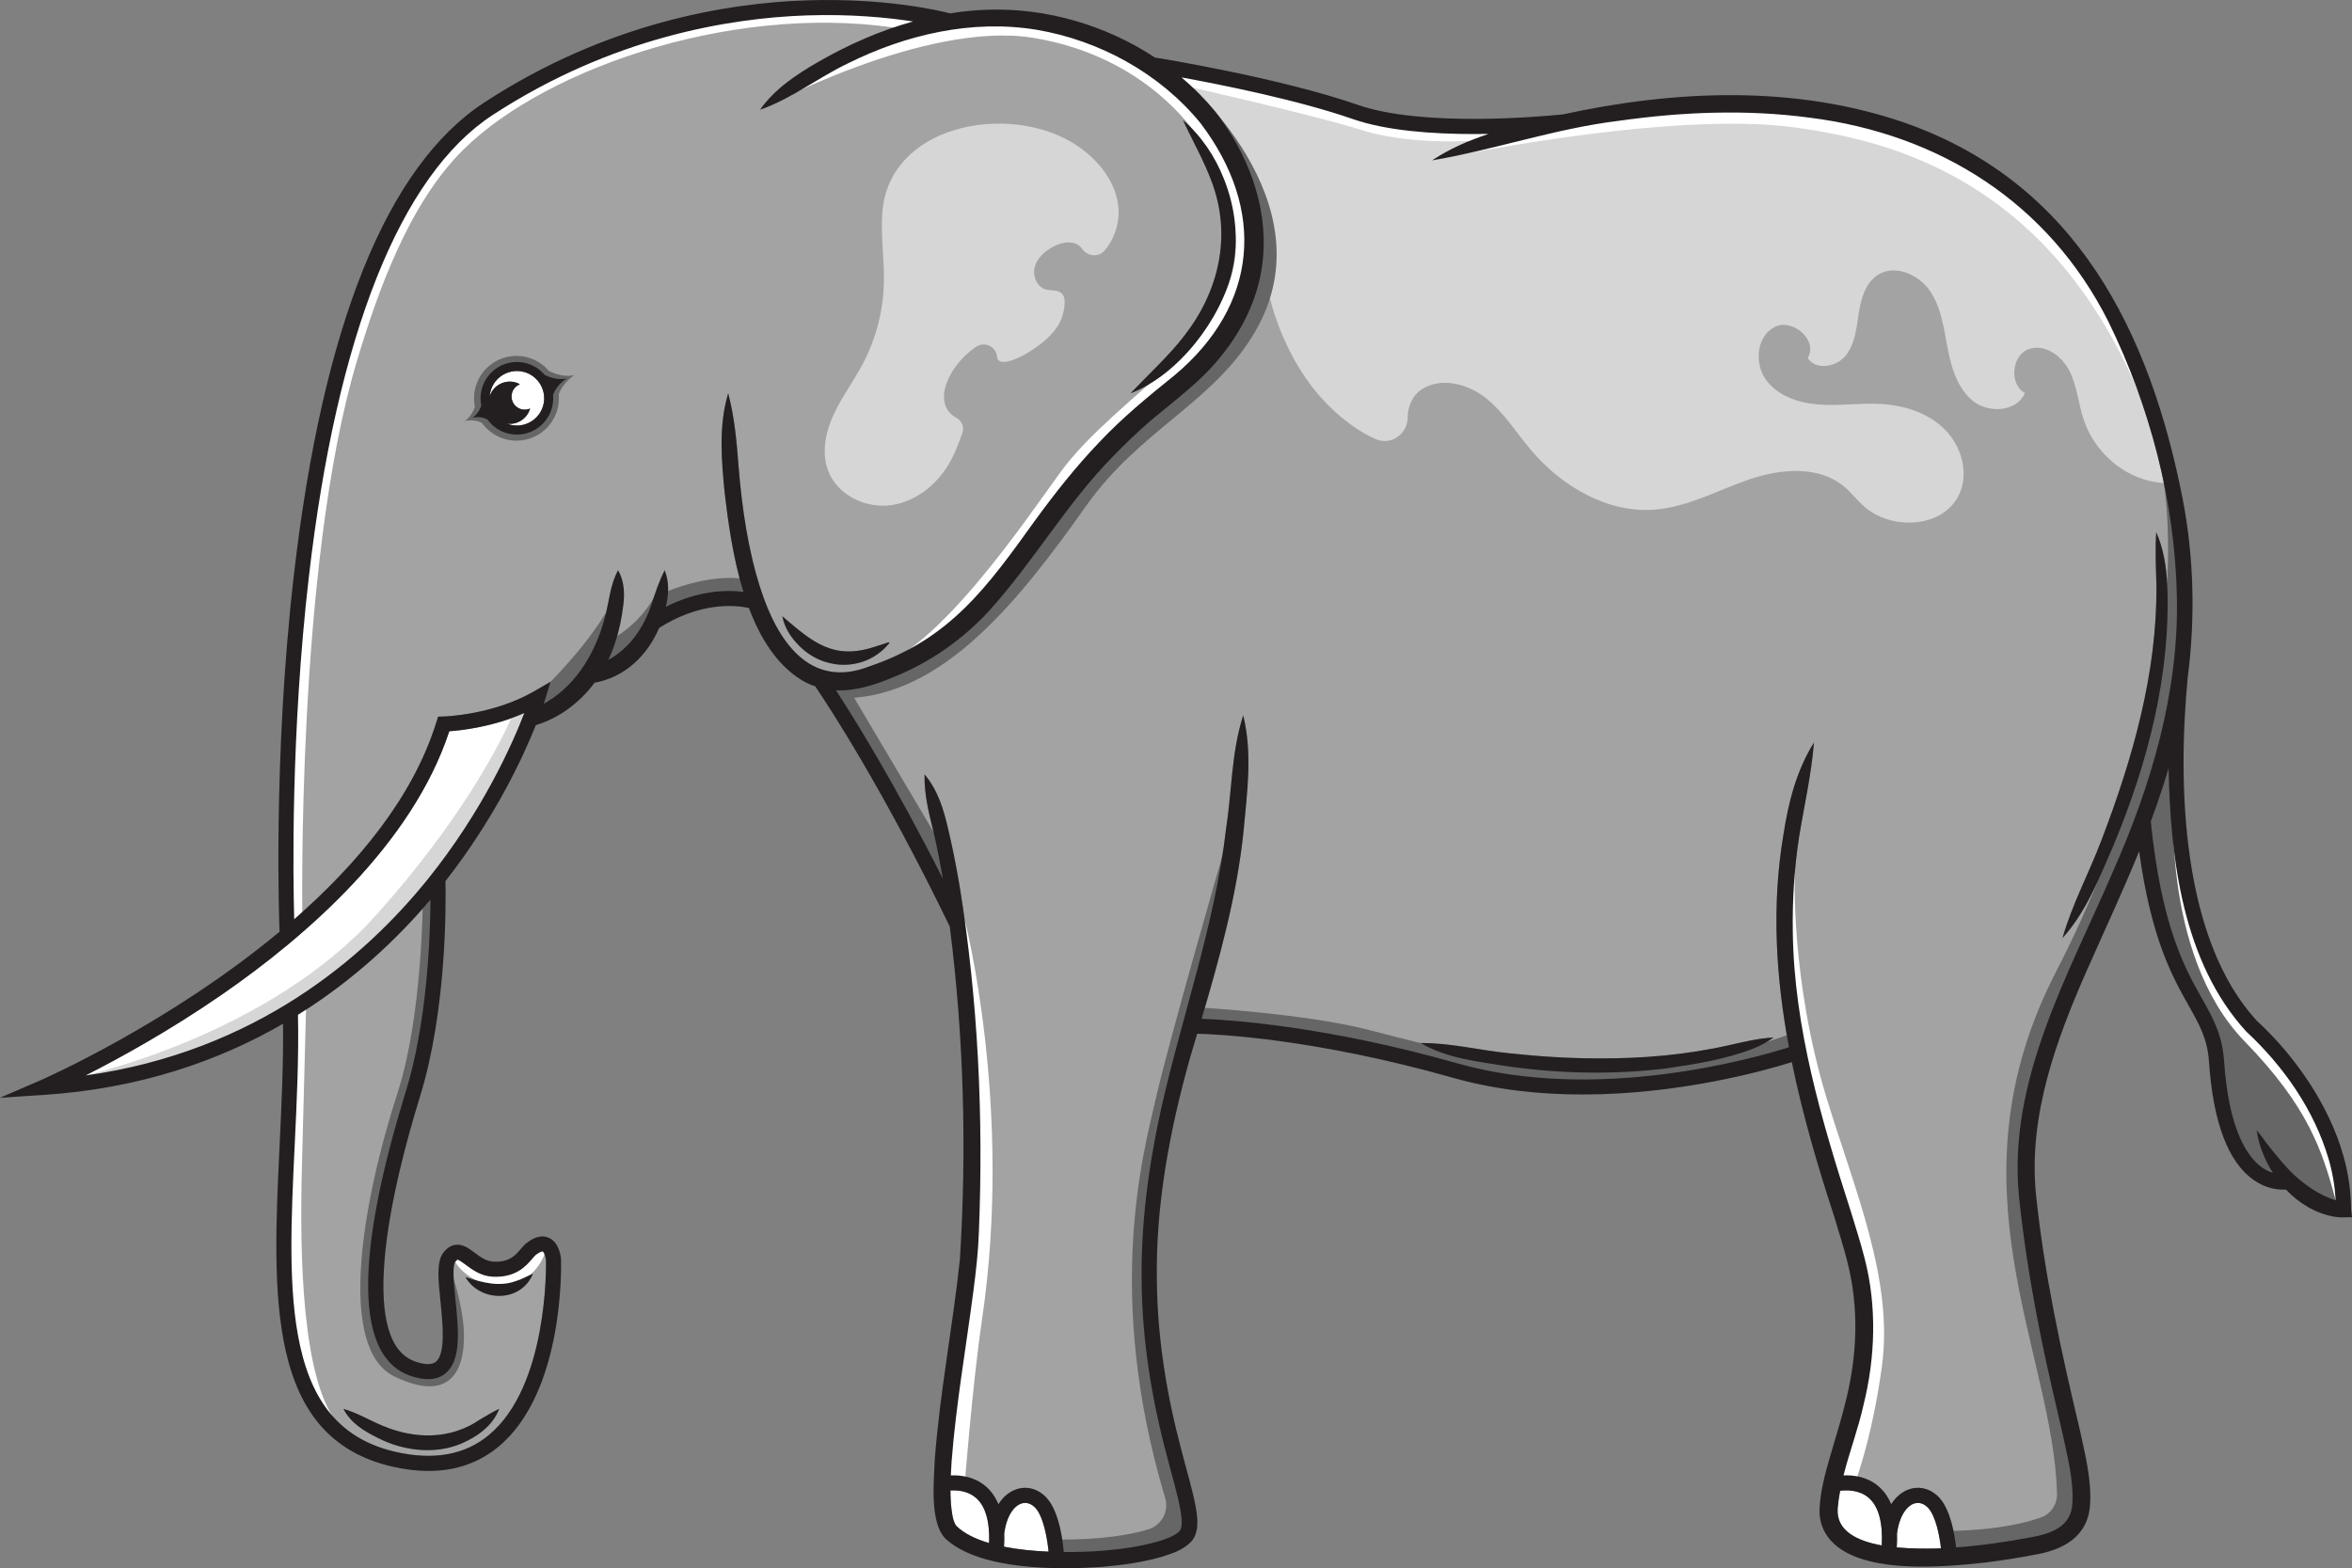 <?xml version="1.0" encoding="utf-8"?>
<!-- Generator: Adobe Illustrator 28.3.0, SVG Export Plug-In . SVG Version: 6.00 Build 0)  -->
<svg version="1.1" id="elephant" xmlns="http://www.w3.org/2000/svg" xmlns:xlink="http://www.w3.org/1999/xlink" x="0px" y="0px"
	 viewBox="0 0 490 326.776" enable-background="new 0 0 490 326.776" xml:space="preserve">
<rect x="0" y="0" width="490" height="326.776" fill="#808080" stroke="none"/>
<g id="elephant_00000003094879372504474210000016303349150073229722_">
	<g>
		<path fill="#A3A3A3" d="M453.514,124.26c-0.402-19.763-5.595-39.557-14.274-57.26c-12.434-24.699-35.13-39.086-62.303-42.49
			c-13.093-1.746-26.438-1.206-39.513,0.641c-13.326,1.601-25.779,5.997-39.055,8.264c3.655-2.418,7.643-4.138,11.75-5.514
			c-1.011,0.019-2.047,0.031-3.096,0.031c-8.534,0-18.136-0.678-25.12-3.102c-11.436-3.975-27.28-7.153-35.758-8.698
			c2.55,2.154,4.911,4.534,7.034,7.115c6.619,8.503,10.946,19.399,9.96,30.363c-0.59,7.322-3.762,14.324-8.283,20.026
			c-4.289,5.646-10.268,9.885-15.518,14.35c-2.562,2.248-5.03,4.597-7.391,7.052c-9.79,9.91-16.566,22.005-26.024,32.398
			c-5.47,5.916-12.302,10.676-19.794,13.665c-3.931,1.658-7.957,2.933-11.963,2.744c3.856,5.916,12.164,19.273,22.25,39.218
			c-0.565-3.291-1.199-6.562-1.953-9.803c-0.948-3.868-1.928-7.624-1.846-11.894c2.776,3.278,3.956,7.247,4.867,11.178
			c0.942,3.938,1.727,7.906,2.405,11.888c3.875,23.864,5.018,48.098,4.05,72.25c-0.132,4.025-0.597,8.126-1.118,12.12
			c-1.539,11.869-3.649,23.788-4.565,35.663c-0.063,0.973-0.126,1.966-0.169,2.97c2.06-0.082,4.873,0.264,7.203,2.223
			c1.162,0.98,2.066,2.248,2.713,3.787c0.992-1.57,2.305-2.656,3.868-3.152c2.198-0.685,4.503-0.006,6.179,1.827
			c2.851,3.109,3.473,10.123,3.561,11.285c2.989,0.019,5.752-0.094,7.913-0.257c3.912-0.32,7.837-0.848,11.517-1.884
			c1.557-0.44,3.554-1.137,4.641-2.148c0.207-0.188,0.276-0.383,0.358-0.628c0.301-1.174,0.107-2.43-0.1-3.724
			c-0.546-3.222-2.047-8.252-2.87-11.524c-3.127-11.725-5.099-23.826-5.225-35.984c-0.201-12.17,1.432-24.272,4.038-36.128
			c4.39-19.518,11.21-38.408,13.533-58.321c1.243-7.969,1.08-15.919,3.586-23.738c1.984,8.095,0.791,16.164,0.063,24.196
			c-1.375,13.282-4.961,26.25-8.729,39.029c5.815,0.207,25.785,1.482,53.278,9.282c29.252,8.302,62.052-1.118,69.085-3.347
			c-2.725-14.601-3.655-29.453-1.155-44.261c1.017-6.694,2.7-13.382,6.362-19.229c-0.559,6.851-2.054,13.2-3.109,19.731
			c-1.005,6.519-1.394,13.125-1.3,19.719c0.258,19.957,5.997,39.325,12.089,58.246c0.867,2.807,2.141,6.87,2.864,9.728
			c2.6,10.004,2.248,20.742-0.239,30.677c-1.099,4.923-2.914,9.721-4.145,14.594c2.06-0.082,4.886,0.264,7.216,2.223
			c1.168,0.98,2.066,2.248,2.719,3.787c0.992-1.57,2.305-2.656,3.868-3.152c2.192-0.685,4.503-0.006,6.179,1.827
			c2.393,2.619,3.215,7.988,3.466,10.324c5.162-0.377,10.305-1.112,15.386-2.066c4.371-0.766,8.698-2.211,8.855-7.291
			c0.239-4.779-1.049-9.552-2.047-14.306c-1.488-6.493-3.058-13.031-4.396-19.618c-2.016-9.91-3.661-19.863-4.704-29.93
			c-2.311-24.196,10.318-46.076,19.53-67.49C448.176,163.628,453.96,144.217,453.514,124.26z M365.332,218.483
			c-5.865,2.273-12.158,3.278-18.356,4.17c-10.914,1.313-22.005,1.086-32.875-0.458c-6.173-0.992-12.629-1.62-18.124-4.854
			c6.336-0.038,12.246,1.526,18.469,2.135c6.123,0.666,12.277,1.061,18.425,1.068c9.213,0.057,18.45-0.728,27.443-2.769
			c3.002-0.672,5.953-1.419,9.194-1.583C368.208,217.114,366.801,217.887,365.332,218.483z M437.827,175.008
			c6.487-16.956,11.605-34.822,11.429-53.109c-0.107-3.636-0.289-7.222-0.044-11.009c1.532,3.466,2.11,7.216,2.298,10.933
			c0.779,18.639-4.038,37.114-11.147,54.208c-2.97,6.795-5.633,13.835-10.682,19.449
			C431.735,188.302,435.227,181.928,437.827,175.008z"/>
		<path fill="#A3A3A3" d="M113.748,262.593c-0.075-0.76-0.421-1.683-0.685-1.802c-0.063-0.031-0.509-0.006-1.388,0.666
			c-0.201,0.151-0.477,0.477-0.779,0.823c-1.287,1.507-3.429,4.025-8.34,3.749c-2.418-0.144-4.226-1.495-5.551-2.487
			c-0.527-0.396-1.419-1.043-1.702-1.049c0,0.006-0.163,0.069-0.471,0.477c-0.659,0.892-0.245,4.967,0.063,7.944
			c0.628,6.192,1.281,12.591-2.154,15.317c-1.721,1.363-4.157,1.513-7.241,0.452c-14.4-4.967-8.484-34.904-0.986-59.144
			c4.427-14.312,5.112-31.82,5.168-40.091c-6.833,8.082-15.926,16.742-27.606,24.014c0.188,8.905-0.245,18.136-0.678,27.073
			c-0.747,15.605-1.451,30.351,1.13,41.95c2.807,12.623,9.175,19.643,20.045,22.086c7.825,1.758,14.299,0.578,19.248-3.517
			C114.193,288.837,113.773,263.736,113.748,262.593z M97.357,300.216c-5.796,3.052-13.037,2.311-18.683-0.615
			c-2.832-1.4-5.627-3.09-7.121-6.029c3.014,0.892,5.432,2.393,8.233,3.554c6.713,2.807,14.111,2.87,20.221-1.338
			c1.331-0.741,2.55-1.57,3.988-2.217C102.833,296.624,100.246,298.79,97.357,300.216z M96.961,266.11
			c3.51,1.13,7.021,2.116,10.519,0.829c1.237-0.358,2.298-1.011,3.542-1.526C108.604,271.416,100.108,271.473,96.961,266.11z"/>
		<path fill="#A3A3A3" d="M250.096,25.653c-8.459-10.362-21.056-17.251-34.2-19.461C202.451,4,188.729,7.203,176.622,13.219
			c-6.248,3.002-11.693,7.329-18.293,9.652c3.115-4.371,7.63-7.373,12.208-10.004c6.173-3.548,12.792-6.475,19.681-8.396
			c-5.2-0.804-12.867-1.57-22.13-1.262c-16.164,0.546-40.643,4.584-65.424,20.736c-19.248,12.547-32.498,45.831-38.32,96.252
			c-3.774,32.643-3.291,62.861-3.052,71.346c13.087-11.429,24.762-25.352,29.641-41.139l0.333-1.074l1.13-0.031
			c0.1,0,10.337-0.308,18.846-5.237l3.454-1.997l-1.168,3.812c-0.019,0.082-0.107,0.358-0.251,0.791
			c0.22-0.132,0.44-0.257,0.659-0.396c6.544-3.931,10.431-10.933,12.239-18.23c0.791-3.19,0.973-6.154,2.581-9.219
			c1.325,2.273,1.413,4.923,1.074,7.448c-0.32,2.493-0.804,4.961-1.583,7.366c-0.408,1.325-0.923,2.619-1.526,3.875
			c4.358-2.393,7.341-6.581,9.03-11.624c0.76-2.305,1.476-4.603,2.725-7.065c0.98,2.468,0.842,5.099,0.245,7.611
			c6.751-3.391,12.528-3.554,16.158-3.109c-2.148-6.971-3.178-14.456-3.881-20.416c-0.697-6.971-1.331-14.136,0.71-20.956
			c1.344,5.093,1.79,10.249,2.179,15.461c0.71,8.484,1.94,17.094,4.521,25.145c3.404,10.651,10.079,21.22,22.702,16.309
			c16.836-5.696,24.554-16.548,34.508-30.395c4.107-5.627,8.472-11.178,13.351-16.277c4.722-5.049,10.381-9.702,15.681-13.954
			C262.166,63.59,263.805,43.714,250.096,25.653z M115.223,82.31c0.107,1.149-0.056,2.317-0.484,3.423
			c-0.735,1.884-2.154,3.366-4.006,4.182c-0.973,0.427-2.01,0.641-3.046,0.641c-0.923,0-1.853-0.17-2.744-0.515
			c-1.388-0.546-2.562-1.463-3.404-2.65c-0.735-0.358-1.809-0.653-3.09-0.333c0,0,1.319-0.823,1.821-2.594c0,0,0,0,0-0.006
			c-0.283-1.4-0.163-2.845,0.364-4.208c1.513-3.887,5.909-5.821,9.79-4.308c1.193,0.465,2.223,1.199,3.027,2.154
			c0,0,0,0,0.006,0.006c1.118,0.565,2.776,1.137,4.553,0.766C118.011,78.869,116.027,80.037,115.223,82.31z M184.296,135.086
			c-5.087,4.936-13.106,4.408-17.91-0.641c-1.658-1.664-2.964-3.699-3.397-6.035c6.28,5.401,10.644,9.213,19.254,6.355l1.564-0.49
			C185.702,133.629,185.721,133.567,184.296,135.086z M235.539,81.94c3.347-3.529,8.34-8.17,11.21-12.007
			c7.197-9.231,9.866-20.755,5.765-31.87c-1.645-4.521-4.032-8.654-6.066-13.031c3.799,3.253,6.644,7.486,8.484,12.114
			c2.449,6.041,3.247,12.817,1.777,19.21C254.417,66.573,245.38,78.235,235.539,81.94z"/>
	</g>
	<g>
		<path fill="#D6D6D6" d="M223.359,29.701c4.679,2.822,8.688,7.289,9.545,12.686c0.548,3.453-0.539,7.216-2.784,9.816
			c-1.28,1.482-3.565,1.236-4.689-0.367c-0.286-0.407-0.664-0.748-1.108-0.957c-1.598-0.754-3.517-0.239-5.067,0.611
			c-1.678,0.921-3.215,2.333-3.693,4.187s0.455,4.132,2.3,4.644c1.134,0.315,2.531,0.005,3.36,0.841
			c0.601,0.605,0.63,1.587,0.557,2.41c-0.147,1.637-0.668,3.234-1.568,4.609c-2.807,4.289-12.414,9.656-12.504,6.059l0,0
			c-0.253-2.066-2.596-3.144-4.327-1.989c-2.28,1.522-4.19,3.601-5.476,6.022c-0.982,1.848-1.612,4.031-1.006,6.034
			c0.348,1.149,1.219,2.166,2.275,2.703c1.21,0.615,1.787,2.02,1.309,3.291c-0.691,1.839-1.362,3.686-2.27,5.426
			c-2.512,4.81-7.086,8.735-12.454,9.527s-11.326-2.095-13.237-7.174c-1.422-3.78-0.526-8.072,1.172-11.736
			s4.149-6.926,6.038-10.496c2.729-5.158,4.25-10.95,4.408-16.783c0.132-4.863-0.667-9.729-0.338-14.582
			C185.055,25.969,209.747,21.491,223.359,29.701z"/>
		<path fill="#D6D6D6" d="M109.226,148.587c-2.474,6.412-8.66,20.397-20.07,34.571c-13.131,16.309-35.883,35.99-71.377,40.951
			c0.003,0,0.003-0.003,0.006-0.003c0.587-0.129,38.279-8.522,60.56-33.365c17.474-19.483,25.521-35.12,28.231-41.099
			C107.452,149.328,108.34,148.977,109.226,148.587z"/>
		<path fill="#D6D6D6" d="M111.022,147.017c0,0-10.356,30.932-29.299,46.722c-18.943,15.791-48,33.732-63.945,30.37
			c0.003,0,0.003-0.003,0.006-0.003c0.587-0.129,38.279-8.522,60.56-33.365c17.474-19.483,25.521-35.12,28.231-41.099
			c0.772-1.705,1.112-2.625,1.112-2.625L111.022,147.017L111.022,147.017z"/>
		<path fill="#D6D6D6" d="M450.807,100.635c-0.509-0.025-1.017-0.069-1.526-0.144c-6.933-1.005-12.93-6.343-15.16-12.98
			c-1.112-3.322-1.375-6.939-2.92-10.092s-5.074-5.809-8.409-4.716c-3.699,1.206-4.32,7.26-0.955,9.2
			c-1.589,3.868-7.404,4.295-10.701,1.721c-3.297-2.581-4.591-6.927-5.376-11.034c-0.779-4.113-1.306-8.446-3.649-11.913
			c-2.349-3.467-7.266-5.646-10.82-3.435c-2.638,1.639-3.586,4.98-4.057,8.051s-0.76,6.368-2.7,8.792
			c-1.941,2.424-6.292,3.146-7.938,0.515c2.28-3.58-3.058-8.365-6.858-6.468c-3.793,1.89-4.314,7.592-1.821,11.021
			c2.499,3.429,6.958,4.867,11.191,5.15c4.233,0.283,8.478-0.37,12.71-0.132c4.898,0.27,9.891,1.859,13.357,5.325
			c3.466,3.467,5.049,9.031,3.002,13.489c-3.266,7.109-14.249,7.687-20.008,2.386c-1.4-1.287-2.569-2.813-4.038-4.025
			c-5.3-4.377-13.163-3.674-19.669-1.457c-6.506,2.211-12.71,5.715-19.562,6.292c-9.998,0.842-19.643-4.867-26.08-12.56
			c-3.071-3.667-5.627-7.85-9.407-10.783s-9.351-4.314-13.32-1.645c-1.866,1.255-2.82,3.574-2.827,5.806
			c-0.011,3.48-3.519,5.903-6.698,4.488c-5.101-2.27-9.891-6.596-13.059-10.673c-6.214-7.996-9.783-18.583-10.373-27.202
			c-1.9-27.735-21.993-39.188-21.993-39.188c8.252,1.708,32.82,7.65,40.757,10.407c6.983,2.424,16.585,3.102,25.12,3.102
			c1.049,0,2.085-0.013,3.096-0.031c-4.107,1.375-8.095,3.096-11.75,5.514c13.276-2.267,25.729-6.663,39.055-8.264
			c13.075-1.846,26.419-2.386,39.513-0.641C404.11,27.914,426.806,42.301,439.24,67C444.439,77.613,448.39,88.973,450.807,100.635z"
			/>
	</g>
	<g>
		<path fill="#666666" d="M487.601,250.051c-0.169-2.946-0.661-5.854-1.463-8.648c-2.836-9.797-8.894-19.211-17.461-27.167
			c-13.446-14.729-15.552-36.692-15.884-54.18l-0.124-6.504l-1.835,6.24c-0.433,1.469-0.851,2.812-1.28,4.113
			c-0.731,2.272-1.541,4.599-2.408,6.914l-0.082,0.219l0.023,0.232c2.24,22.114,7.158,30.839,10.764,37.236
			c2.222,3.954,4.14,7.368,4.493,12.58c1.014,14.938,5.146,20.789,8.434,23.066c0.767,0.532,1.566,0.929,2.445,1.211l2.649,0.851
			l-1.502-2.343c-0.781-1.218-1.437-2.486-1.957-3.795c1.256,1.577,2.569,3.167,4.027,4.68c3.142,3.121,6.461,5.243,9.864,6.306
			l1.379,0.432L487.601,250.051z"/>
		<path fill="#666666" d="M119.656,78.176c-2.076,0.433-4.013-0.235-5.319-0.895c-0.007-0.007-0.007-0.007-0.007-0.007
			c-0.939-1.115-2.142-1.973-3.536-2.516c-4.534-1.768-9.669,0.492-11.437,5.032c-0.616,1.592-0.756,3.279-0.425,4.915
			c0,0.007,0,0.007,0,0.007c-0.587,2.069-2.127,3.03-2.127,3.03c1.497-0.374,2.751-0.029,3.609,0.389
			c0.983,1.386,2.355,2.457,3.976,3.096c1.042,0.403,2.127,0.602,3.206,0.602c1.211,0,2.421-0.249,3.558-0.748
			c2.164-0.954,3.822-2.685,4.68-4.886c0.499-1.291,0.69-2.655,0.565-3.998C117.338,79.54,119.656,78.176,119.656,78.176z"/>
		<path fill="#666666" d="M250.121,209.951c0,0,21.448,1.252,34.572,4.541c14.613,3.662,50.535,14.776,88.164,1.005l1.342,3.682
			c0,0-22.12,7.178-37.648,7.178c-15.528,0-43.801-5.42-43.801-5.42s-35.158-9.375-44.973-6.592L250.121,209.951z"/>
		<path fill="#666666" d="M254.649,192.564v-14.179c0,0-10.946,37.806-13.857,50.533c-2.524,11.038-10.803,40.699,1.954,83.229
			c0.83,2.766-0.736,5.7-3.502,6.532c-3.621,1.09-9.553,2.179-18.742,2.128c-1.218-0.007,1.782,4.535,1.782,4.535
			c18.93,0,23.898-4.432,25.175-7.093l0,0l0,0c0.548-1.142,0.417-1.958,0.417-1.958l-0.866-1.728
			c-0.653-4.328-2.206-12.33-5.804-23.28c-5.601-17.048,0.416-50.933,0.416-50.933L254.649,192.564z"/>
		<path fill="#666666" d="M445.938,172.383c6.831-16.719,14.759-56.866,4.802-72.082c0,0,7.951,43.32-22.397,102.176
			c-23.062,44.726-0.504,79.235,0.197,108.801c0.052,2.175-1.265,4.18-3.314,4.912c-8.208,2.932-19.433,2.813-19.433,2.813v5.123
			h9.392c17.937-2.508,19.003-9.317,18.483-12.439c0.129-3.362-0.33-9.072-2.691-18.455c-4.629-18.395-9.52-44.872-8.19-58.457
			C424.521,217.067,432.413,205.481,445.938,172.383z"/>
		<path fill="#666666" d="M114.696,142.063c0,0,12.532-12.388,14.777-21.653l-2.616,13.057c0,0,8.946-3.881,11.621-14.646v4.618
			c0,0,9.372-4.162,16.973-2.715l1.81,4.981c0,0-15.056-1-21.282,3.705c0,0-5.288,9.805-12.922,10.859c0,0-5.757,7.948-11.023,8.317
			L114.696,142.063z"/>
		<polygon fill="#666666" points="176.397,142.786 196.38,176.536 197.713,187.448 172.178,142.786 		"/>
		<path fill="#666666" d="M246.146,16.133c0,0,31.113,25.812,15.379,52.902c-8.645,14.884-23.963,20.401-35.261,36.399
			c-14.318,20.273-29.86,39.449-49.949,40.06l-2.169-2.708c0,0,17.994-1.181,29.596-15.286s21.617-28.66,27.754-34.579
			C237.955,86.692,284.274,58.571,246.146,16.133z"/>
		<path fill="#666666" d="M88.08,187.867c0,0-0.112,23.975-5.209,39.706c-7.409,22.87-12.756,53.491-0.648,59.283
			c14.038,6.715,15.007-4.933,14.254-11.446c-0.754-6.513-4.216-17.573-4.414-8.494c0,0,5.05,19.244-3.158,19.341
			c-11.577,0.137-13.807-22.062-1.673-62.147c0,0,5.221-30.773,3.645-38.546L88.08,187.867z"/>
	</g>
	<g>
		<path fill="#FFFFFF" d="M63.001,191.937c0,0-1.384-73.918,11.298-116.51c4.419-14.839,10.944-33.075,22.223-44.237
			C114.142,13.752,154.881,0,189.458,6.28l8.254-1.91c0,0-40.97-8.738-71.059,5.731S83.669,32.787,75.55,60.488
			S53.751,159.591,60.71,193.74L63.001,191.937z"/>
		<path fill="#FFFFFF" d="M63.797,208.795c0,0-0.425,16.036-0.904,34.51c-0.507,19.556,0.195,43.356,6.994,52.751
			c0,0-6.352-3.453-9.177-14.948s-0.705-50.186-0.705-50.186l0.705-19.901L63.797,208.795z"/>
		<path fill="#FFFFFF" d="M94.585,262.422c0,0,1.379,4.129,9.41,6.188c0,0,7.479-0.759,9.76-8.127l-2.732-0.759
			c0,0-2.82,5.635-7.03,5.201c-4.21-0.433-7.894-3.576-7.894-3.576L94.585,262.422z"/>
		<path fill="#FFFFFF" d="M158.328,22.871c0,0,34.233-18.657,56.885-14.995c25.894,4.186,41.548,24.167,42.233,42.203
			C258.22,70.47,233.004,81.939,221,98.3c-6.634,9.041-25.924,38.116-39.564,40.955l-7.29,3.53
			c17.269,2.616,41.537-30.445,41.537-30.445s18.905-25.058,32.373-34.182c13.469-9.124,14.101-32.127,14.101-32.127
			S251.697,1.26,202.425,3.139C202.425,3.139,170.11,10.997,158.328,22.871z"/>
		<path fill="#FFFFFF" d="M247.337,18.009c0,0,26.002,5.84,36.211,9.05c12.321,3.873,27.871,1.9,27.871,1.9l3.417-2.504
			c0,0-27.898-0.601-39.481-5.253s-32.364-6.778-32.364-6.778L247.337,18.009z"/>
		<path fill="#FFFFFF" d="M298.37,33.415c0,0,49.464-10.702,76.304-6.762c19.612,2.879,63.017,11.553,78.865,80.28
			c0,0-5.674-42.838-27.892-61.301s-54.136-26.727-75.415-23.69C350.232,21.942,307.058,29.021,298.37,33.415z"/>
		<path fill="#FFFFFF" d="M200.96,191.542c0,0,10.163,39.08,3.645,83.286c-2.015,13.663-3.645,34.741-3.645,34.741h-4.671
			c0,0,1.214-29.442,4.96-44.157C204.994,250.698,200.96,191.542,200.96,191.542z"/>
		<path fill="#FFFFFF" d="M373.918,181.839c0,0-0.931,22.31,6.669,47.115c5.949,19.415,13.886,37.735,11.488,55.638
			c-2.077,15.509-5.814,24.978-5.814,24.978h-5.014c0,0,7.693-28.889,7.313-35.325s-12.523-47.886-12.523-47.886
			S369.653,192.554,373.918,181.839z"/>
		<path fill="#FFFFFF" d="M452.919,164.085c0,0-3.132,34.548,14.719,52.914c13.384,13.771,16.197,22.907,18.965,33.109
			c0,0,1.279-5.698-1.83-13.497c-3.109-7.799-8.795-16.56-15.178-21.88c0,0-18.001-20.298-16.056-57.787L452.919,164.085z"/>
		<path fill="#FFFFFF" d="M206.062,321.536c-2.801-0.823-5.206-1.978-6.826-3.573c-0.308-0.345-0.609-1.168-0.785-2.003
			c-0.327-1.727-0.44-3.542-0.446-5.382c1.501-0.088,3.611,0.094,5.263,1.488C205.283,313.755,206.231,317.008,206.062,321.536z"/>
		<path fill="#FFFFFF" d="M209.17,322.296c0.056-0.961,0.069-1.884,0.038-2.757h0.006c0.521-3.938,2.204-5.809,3.598-6.248
			c1.03-0.32,2.066,0.019,2.92,0.948c1.752,1.915,2.525,6.889,2.719,9.087C215.35,323.194,212.134,322.886,209.17,322.296z"/>
		<path fill="#FFFFFF" d="M392.034,322.026c-5.036-0.904-9.483-2.97-9.194-7.655c0.1-1.256,0.283-2.499,0.515-3.736
			c1.482-0.176,3.994-0.176,5.909,1.432C391.349,313.818,392.291,317.241,392.034,322.026z"/>
		<path fill="#FFFFFF" d="M404.374,322.629c-0.364,0.013-0.728,0.038-1.099,0.044c-1.984,0.031-5.005,0.063-8.12-0.232
			c0.063-1.011,0.082-1.984,0.05-2.901h0.006c0.521-3.938,2.198-5.809,3.598-6.248c1.024-0.32,2.066,0.019,2.92,0.948
			C403.313,315.972,404.098,320.205,404.374,322.629z"/>
		<path fill="#FFFFFF" d="M106.576,149.642c-2.71,5.978-10.757,21.615-28.231,41.099c-22.281,24.843-59.973,33.236-60.56,33.365
			c6.927-3.504,17.455-9.269,28.492-16.896c17.37-12.007,39.544-31.198,47.325-54.836
			C95.822,152.217,100.993,151.652,106.576,149.642z"/>
		<path fill="#FFFFFF" d="M113.371,82.989c0,0.697-0.132,1.394-0.389,2.06c-0.553,1.413-1.62,2.531-3.008,3.14
			s-2.933,0.647-4.346,0.094c1.966,0.264,3.931-0.835,4.679-2.769c0.05-0.132,0.1-0.258,0.138-0.389
			c-0.653,0.289-1.413,0.333-2.129,0.05c-1.407-0.546-2.11-2.135-1.564-3.542c0.295-0.754,0.879-1.3,1.576-1.57
			c-0.163-0.088-0.345-0.176-0.527-0.245c-2.267-0.879-4.817,0.245-5.696,2.506c-0.031,0.082-0.063,0.17-0.082,0.251
			c0.038-0.553,0.157-1.105,0.371-1.639c0.873-2.248,3.027-3.624,5.3-3.624c0.685,0,1.375,0.126,2.054,0.383
			c1.413,0.553,2.525,1.62,3.14,3.008C113.207,81.437,113.371,82.21,113.371,82.989z"/>
	</g>
	<path fill="#231F20" d="M96.961,266.11c3.51,1.13,7.021,2.116,10.519,0.829c1.237-0.358,2.298-1.011,3.542-1.526
		C108.604,271.416,100.108,271.473,96.961,266.11z M78.674,299.6c5.646,2.926,12.886,3.668,18.683,0.615
		c2.889-1.426,5.476-3.592,6.638-6.644c-1.438,0.647-2.656,1.476-3.988,2.217c-6.11,4.208-13.508,4.145-20.221,1.338
		c-2.801-1.162-5.219-2.663-8.233-3.554C73.048,296.511,75.842,298.2,78.674,299.6z M235.539,81.94
		c9.841-3.705,18.877-15.367,21.169-25.584c1.47-6.393,0.672-13.169-1.777-19.21c-1.84-4.628-4.685-8.861-8.484-12.114
		c2.035,4.377,4.421,8.509,6.066,13.031c4.101,11.115,1.432,22.639-5.765,31.87C243.879,73.77,238.887,78.41,235.539,81.94z
		 M184.296,135.086c1.426-1.52,1.407-1.457-0.49-0.81l-1.564,0.49c-8.61,2.857-12.974-0.955-19.254-6.355
		c0.433,2.336,1.74,4.371,3.397,6.035C171.19,139.495,179.209,140.022,184.296,135.086z M449.212,110.89
		c-0.245,3.787-0.063,7.373,0.044,11.009c0.176,18.287-4.942,36.153-11.429,53.109c-2.6,6.92-6.092,13.295-8.145,20.472
		c5.049-5.614,7.712-12.654,10.682-19.449c7.109-17.094,11.925-35.569,11.147-54.208
		C451.322,118.106,450.744,114.357,449.212,110.89z M332.871,220.543c-6.148-0.006-12.302-0.402-18.425-1.068
		c-6.223-0.609-12.133-2.173-18.469-2.135c5.495,3.234,11.951,3.862,18.124,4.854c10.87,1.545,21.961,1.771,32.875,0.458
		c6.198-0.892,12.491-1.897,18.356-4.17c1.47-0.597,2.876-1.369,4.176-2.292c-3.24,0.163-6.192,0.911-9.194,1.583
		C351.322,219.814,342.084,220.599,332.871,220.543z M490,253.632c-1.137,0.038-2.631,0.113-3.699-0.094
		c-3.9-0.697-7.354-2.813-10.067-5.658c-0.17,0.006-0.339,0.013-0.528,0.013c-1.57,0-3.824-0.364-6.148-1.978
		c-5.344-3.705-8.49-12.007-9.351-24.68c-0.32-4.741-1.966-7.661-4.239-11.699c-3.347-5.947-7.812-13.879-10.312-32.147
		c-3.303,8.12-7.021,16.07-10.556,24.058c-6.625,14.94-12.585,30.91-10.933,47.463c1.721,16.585,5.269,32.838,9.137,49.058
		c1.061,5.018,2.43,10.123,2.135,15.411c-0.37,6.889-5.696,9.665-11.85,10.644c-3.322,0.634-6.669,1.168-10.035,1.576
		c-9.257,1.011-31.004,3.19-34.2-8.371c-0.496-1.941-0.245-3.824,0.006-5.721c0.546-3.51,1.545-6.776,2.493-9.985
		c0.961-3.215,1.909-6.38,2.682-9.564c2.405-9.52,2.776-19.411,0.364-28.913c-0.653-2.688-1.953-6.814-2.769-9.539
		c-3.435-10.487-6.606-21.257-8.829-32.178c-5.57,1.746-23.317,6.738-43.601,6.738c-8.773,0-18.011-0.936-26.941-3.466
		c-28.812-8.176-49.159-9.093-53.341-9.194c-0.484,1.62-0.967,3.241-1.444,4.854c-4.302,15.291-7.272,31.035-6.952,46.955
		c0.144,11.907,2.091,23.707,5.175,35.205c0.867,3.466,2.336,8.258,2.952,11.794c0.389,2.28,0.722,5.306-1.112,7.172
		c-1.859,1.765-3.856,2.311-6.079,3.04c-4.038,1.149-8.095,1.696-12.164,2.054c-9.294,0.666-25.735,0.779-32.869-5.909
		c-3.266-3.379-2.355-11.963-2.185-16.347c1.055-14.098,3.762-27.814,5.237-41.793c1.457-23.072,0.81-46.408-2.11-69.368
		c-13.979-28.856-25.408-46.201-28.021-50.044c-0.954-0.327-1.909-0.754-2.851-1.306c-5.168-3.184-8.61-8.742-10.971-15.028
		c-3.127-0.659-10.192-1.206-18.695,4.151c-2.455,5.759-7.146,10.305-13.452,11.423c-3.071,4.113-7.272,7.335-12.239,8.836
		c-2.713,6.795-8.547,19.348-18.833,32.511c0.113,5.03,0.232,26.997-5.294,44.863c-2.832,9.162-6.412,22.482-7.379,33.936
		c-1.036,12.321,1.112,19.486,6.393,21.308c2.01,0.691,3.441,0.71,4.264,0.057c2.091-1.652,1.451-7.944,0.98-12.541
		c-0.471-4.609-0.842-8.252,0.54-10.123c0.741-0.998,1.595-1.576,2.543-1.714c1.532-0.232,2.807,0.722,4.038,1.639
		c1.168,0.873,2.374,1.777,3.85,1.859c3.353,0.201,4.634-1.313,5.771-2.644c0.408-0.484,0.798-0.936,1.262-1.287
		c1.689-1.287,3.228-1.633,4.578-1.03c2.16,0.973,2.487,3.887,2.531,4.465v0.063c0.038,1.124,0.728,27.625-13.05,39.017
		c-4.057,3.354-8.936,5.036-14.557,5.036c-2.336,0-4.804-0.289-7.391-0.873c-26.558-5.972-25.132-35.739-23.619-67.251
		c0.396-8.277,0.798-16.811,0.703-25.057c-13.32,7.699-29.798,13.514-49.9,14.827L0,228.744l8.346-3.598
		c0.421-0.182,26.777-11.731,50.032-31.11l-0.144,0.006c-0.013-0.352-1.469-35.576,2.983-74.172
		c6.016-52.129,19.386-85.293,39.733-98.556c25.434-16.579,50.566-20.705,67.163-21.245c16.108-0.521,27.274,2.06,29.811,2.713
		c2.587-0.414,5.206-0.678,7.837-0.76c12.277-0.402,24.699,3.234,34.966,10.042l0.006-0.063c0.257,0.044,25.691,4.126,42.201,9.866
		c13.357,4.641,37.912,2.449,42.647,1.972c23.6-5.131,48.65-6.192,71.672,1.89c35.387,12.61,50.628,43.407,57.48,78.266
		c2.349,12.221,2.638,24.78,1.049,37.101c-2.167,22.526-1.294,54.635,14.425,71.641c7.712,7.077,14.99,17.37,17.992,28.096
		c1.049,3.642,1.589,7.454,1.62,11.272C489.818,252.112,490,253.632,490,253.632z M89.683,187.448
		c-6.833,8.082-15.926,16.742-27.606,24.014c0.188,8.905-0.245,18.136-0.678,27.073c-0.747,15.605-1.451,30.351,1.13,41.95
		c2.807,12.623,9.175,19.643,20.045,22.086c7.825,1.758,14.299,0.578,19.248-3.517c12.371-10.217,11.951-35.318,11.926-36.461
		c-0.075-0.76-0.421-1.683-0.685-1.802c-0.063-0.031-0.509-0.006-1.388,0.666c-0.201,0.151-0.477,0.477-0.779,0.823
		c-1.287,1.507-3.429,4.025-8.34,3.749c-2.418-0.144-4.226-1.495-5.551-2.487c-0.527-0.396-1.419-1.043-1.702-1.049
		c0,0.006-0.163,0.069-0.471,0.477c-0.659,0.892-0.245,4.967,0.063,7.944c0.628,6.192,1.281,12.591-2.154,15.317
		c-1.721,1.363-4.157,1.513-7.241,0.452c-14.4-4.967-8.484-34.904-0.986-59.144C88.942,213.227,89.626,195.719,89.683,187.448z
		 M109.226,148.588c-6.537,2.876-13.056,3.605-15.624,3.787c-7.781,23.637-29.955,42.829-47.325,54.836
		c-11.04,7.63-21.571,13.395-28.498,16.899c35.494-4.961,58.246-24.642,71.377-40.951C100.566,168.985,106.752,155,109.226,148.588z
		 M181.112,138.867c16.836-5.696,24.554-16.548,34.508-30.395c4.107-5.627,8.472-11.178,13.351-16.277
		c4.722-5.049,10.381-9.702,15.681-13.954c17.515-14.651,19.154-34.527,5.445-52.588c-8.459-10.362-21.056-17.251-34.2-19.461
		C202.451,4,188.729,7.203,176.622,13.219c-6.248,3.002-11.693,7.329-18.293,9.652c3.115-4.371,7.63-7.373,12.208-10.004
		c6.173-3.548,12.792-6.475,19.681-8.396c-5.2-0.804-12.867-1.57-22.13-1.262c-16.164,0.546-40.643,4.584-65.424,20.736
		c-19.248,12.547-32.498,45.831-38.32,96.252c-3.774,32.643-3.291,62.861-3.052,71.346c13.087-11.429,24.762-25.352,29.641-41.139
		l0.333-1.074l1.13-0.031c0.1,0,10.337-0.308,18.846-5.237l3.454-1.997l-1.168,3.812c-0.019,0.082-0.107,0.358-0.251,0.791
		c0.22-0.132,0.44-0.257,0.659-0.396c6.544-3.931,10.431-10.933,12.239-18.23c0.791-3.19,0.973-6.154,2.581-9.219
		c1.325,2.273,1.413,4.923,1.074,7.448c-0.32,2.493-0.804,4.961-1.583,7.366c-0.408,1.325-0.923,2.619-1.526,3.875
		c4.358-2.393,7.341-6.581,9.03-11.624c0.76-2.305,1.476-4.603,2.725-7.065c0.98,2.468,0.842,5.099,0.245,7.611
		c6.751-3.391,12.528-3.554,16.158-3.109c-2.148-6.971-3.178-14.456-3.881-20.416c-0.697-6.971-1.331-14.136,0.71-20.956
		c1.344,5.093,1.79,10.249,2.179,15.461c0.71,8.484,1.94,17.094,4.521,25.145C161.814,133.209,168.489,143.778,181.112,138.867z
		 M203.267,312.066c-1.652-1.394-3.762-1.576-5.263-1.488c0.006,1.84,0.119,3.655,0.446,5.382c0.176,0.835,0.477,1.658,0.785,2.003
		c1.62,1.595,4.025,2.751,6.826,3.573C206.231,317.008,205.283,313.755,203.267,312.066z M218.452,323.326
		c-0.195-2.198-0.967-7.172-2.719-9.087c-0.854-0.929-1.89-1.269-2.92-0.948c-1.394,0.44-3.077,2.311-3.598,6.248h-0.006
		c0.031,0.873,0.019,1.796-0.038,2.757C212.134,322.886,215.35,323.194,218.452,323.326z M389.265,312.066
		c-1.915-1.608-4.427-1.608-5.909-1.432c-0.232,1.237-0.414,2.481-0.515,3.737c-0.289,4.685,4.157,6.751,9.194,7.655
		C392.291,317.241,391.349,313.818,389.265,312.066z M404.374,322.629c-0.276-2.424-1.061-6.657-2.644-8.39
		c-0.854-0.929-1.896-1.269-2.92-0.948c-1.4,0.44-3.077,2.311-3.598,6.248h-0.006c0.031,0.917,0.013,1.89-0.05,2.901
		c3.115,0.295,6.135,0.264,8.12,0.232C403.645,322.666,404.01,322.641,404.374,322.629z M453.514,124.26
		c-0.402-19.763-5.595-39.557-14.274-57.26c-12.434-24.699-35.13-39.086-62.303-42.49c-13.093-1.746-26.438-1.206-39.513,0.641
		c-13.326,1.601-25.779,5.997-39.055,8.264c3.655-2.418,7.643-4.138,11.75-5.514c-1.011,0.019-2.047,0.031-3.096,0.031
		c-8.534,0-18.136-0.678-25.12-3.102c-11.436-3.975-27.28-7.153-35.758-8.698c2.55,2.154,4.911,4.534,7.034,7.115
		c6.619,8.503,10.946,19.399,9.96,30.363c-0.59,7.322-3.762,14.324-8.283,20.026c-4.289,5.646-10.268,9.885-15.518,14.35
		c-2.562,2.248-5.03,4.597-7.391,7.052c-9.79,9.91-16.566,22.005-26.024,32.398c-5.47,5.916-12.302,10.676-19.794,13.665
		c-3.931,1.658-7.957,2.933-11.963,2.744c3.856,5.916,12.164,19.273,22.25,39.218c-0.565-3.291-1.199-6.562-1.953-9.803
		c-0.948-3.868-1.928-7.624-1.846-11.894c2.776,3.278,3.956,7.247,4.867,11.178c0.942,3.938,1.727,7.906,2.405,11.888
		c3.875,23.864,5.018,48.098,4.05,72.25c-0.132,4.025-0.597,8.126-1.118,12.12c-1.539,11.869-3.649,23.788-4.565,35.663
		c-0.063,0.973-0.126,1.966-0.169,2.97c2.06-0.082,4.873,0.264,7.203,2.223c1.162,0.98,2.066,2.248,2.713,3.787
		c0.992-1.57,2.305-2.656,3.868-3.152c2.198-0.685,4.503-0.006,6.179,1.827c2.851,3.109,3.473,10.123,3.561,11.285
		c2.989,0.019,5.752-0.094,7.913-0.257c3.912-0.32,7.837-0.848,11.517-1.884c1.557-0.44,3.554-1.137,4.641-2.148
		c0.207-0.188,0.276-0.383,0.358-0.628c0.301-1.174,0.107-2.43-0.1-3.724c-0.546-3.222-2.047-8.252-2.87-11.524
		c-3.127-11.725-5.099-23.826-5.225-35.984c-0.201-12.17,1.432-24.272,4.038-36.128c4.39-19.518,11.21-38.408,13.533-58.321
		c1.243-7.969,1.08-15.919,3.586-23.738c1.984,8.095,0.791,16.164,0.063,24.196c-1.375,13.282-4.961,26.25-8.729,39.029
		c5.815,0.207,25.785,1.482,53.278,9.282c29.252,8.302,62.051-1.118,69.085-3.347c-2.725-14.601-3.655-29.453-1.155-44.261
		c1.017-6.694,2.7-13.382,6.362-19.229c-0.559,6.851-2.054,13.2-3.108,19.731c-1.005,6.519-1.394,13.125-1.3,19.719
		c0.258,19.957,5.997,39.325,12.089,58.246c0.867,2.807,2.141,6.87,2.864,9.728c2.6,10.004,2.248,20.742-0.239,30.677
		c-1.099,4.923-2.914,9.721-4.145,14.594c2.06-0.082,4.886,0.264,7.216,2.223c1.168,0.98,2.066,2.248,2.719,3.787
		c0.992-1.57,2.305-2.656,3.868-3.152c2.192-0.685,4.503-0.006,6.179,1.827c2.393,2.619,3.215,7.988,3.466,10.324
		c5.162-0.377,10.305-1.112,15.386-2.066c4.371-0.766,8.698-2.211,8.855-7.291c0.239-4.779-1.049-9.552-2.047-14.306
		c-1.488-6.493-3.058-13.031-4.396-19.618c-2.016-9.91-3.661-19.863-4.704-29.93c-2.311-24.196,10.318-46.076,19.53-67.49
		C448.176,163.628,453.96,144.217,453.514,124.26z M486.603,250.109c-0.163-2.845-0.634-5.671-1.426-8.428
		c-2.983-10.305-9.432-19.518-17.238-26.771c-13.169-14.425-15.788-35.952-16.146-54.836c-0.408,1.388-0.835,2.769-1.287,4.138
		c-0.754,2.342-1.564,4.66-2.424,6.958c2.217,21.885,7.071,30.514,10.626,36.819c2.286,4.069,4.264,7.58,4.635,13.031
		c0.986,14.538,4.898,20.158,8.007,22.312c0.76,0.527,1.495,0.86,2.179,1.08c-0.842-1.312-1.551-2.694-2.104-4.12
		c-0.647-1.539-1.036-3.171-1.3-4.804c0.728,0.854,1.369,1.727,1.991,2.6c1.614,2.047,3.222,4.082,5.03,5.96
		C479.827,246.711,483.004,248.985,486.603,250.109z M118.011,78.869c0,0-1.984,1.168-2.788,3.441
		c0.107,1.149-0.056,2.317-0.484,3.423c-0.735,1.884-2.154,3.366-4.006,4.182c-0.973,0.427-2.01,0.641-3.046,0.641
		c-0.923,0-1.853-0.17-2.744-0.515c-1.388-0.546-2.562-1.463-3.404-2.65c-0.735-0.358-1.809-0.653-3.09-0.333
		c0,0,1.319-0.823,1.821-2.594c0,0,0,0,0-0.006c-0.283-1.4-0.163-2.845,0.364-4.208c1.513-3.887,5.909-5.821,9.79-4.308
		c1.193,0.465,2.223,1.199,3.027,2.154c0,0,0,0,0.006,0.006C114.576,78.668,116.234,79.239,118.011,78.869z M113.371,82.989
		c0-0.779-0.163-1.551-0.484-2.286c-0.615-1.388-1.727-2.455-3.14-3.008c-0.678-0.257-1.369-0.383-2.054-0.383
		c-2.273,0-4.427,1.375-5.3,3.624c-0.214,0.534-0.333,1.086-0.371,1.639c0.019-0.082,0.05-0.17,0.082-0.251
		c0.879-2.261,3.429-3.385,5.696-2.506c0.182,0.069,0.364,0.157,0.527,0.245c-0.697,0.27-1.281,0.816-1.576,1.57
		c-0.546,1.407,0.157,2.995,1.564,3.542c0.716,0.283,1.476,0.239,2.129-0.05c-0.038,0.132-0.088,0.257-0.138,0.389
		c-0.747,1.934-2.713,3.033-4.679,2.769c1.413,0.553,2.958,0.515,4.346-0.094s2.455-1.727,3.008-3.14
		C113.239,84.383,113.371,83.686,113.371,82.989z"/>
</g>
</svg>
